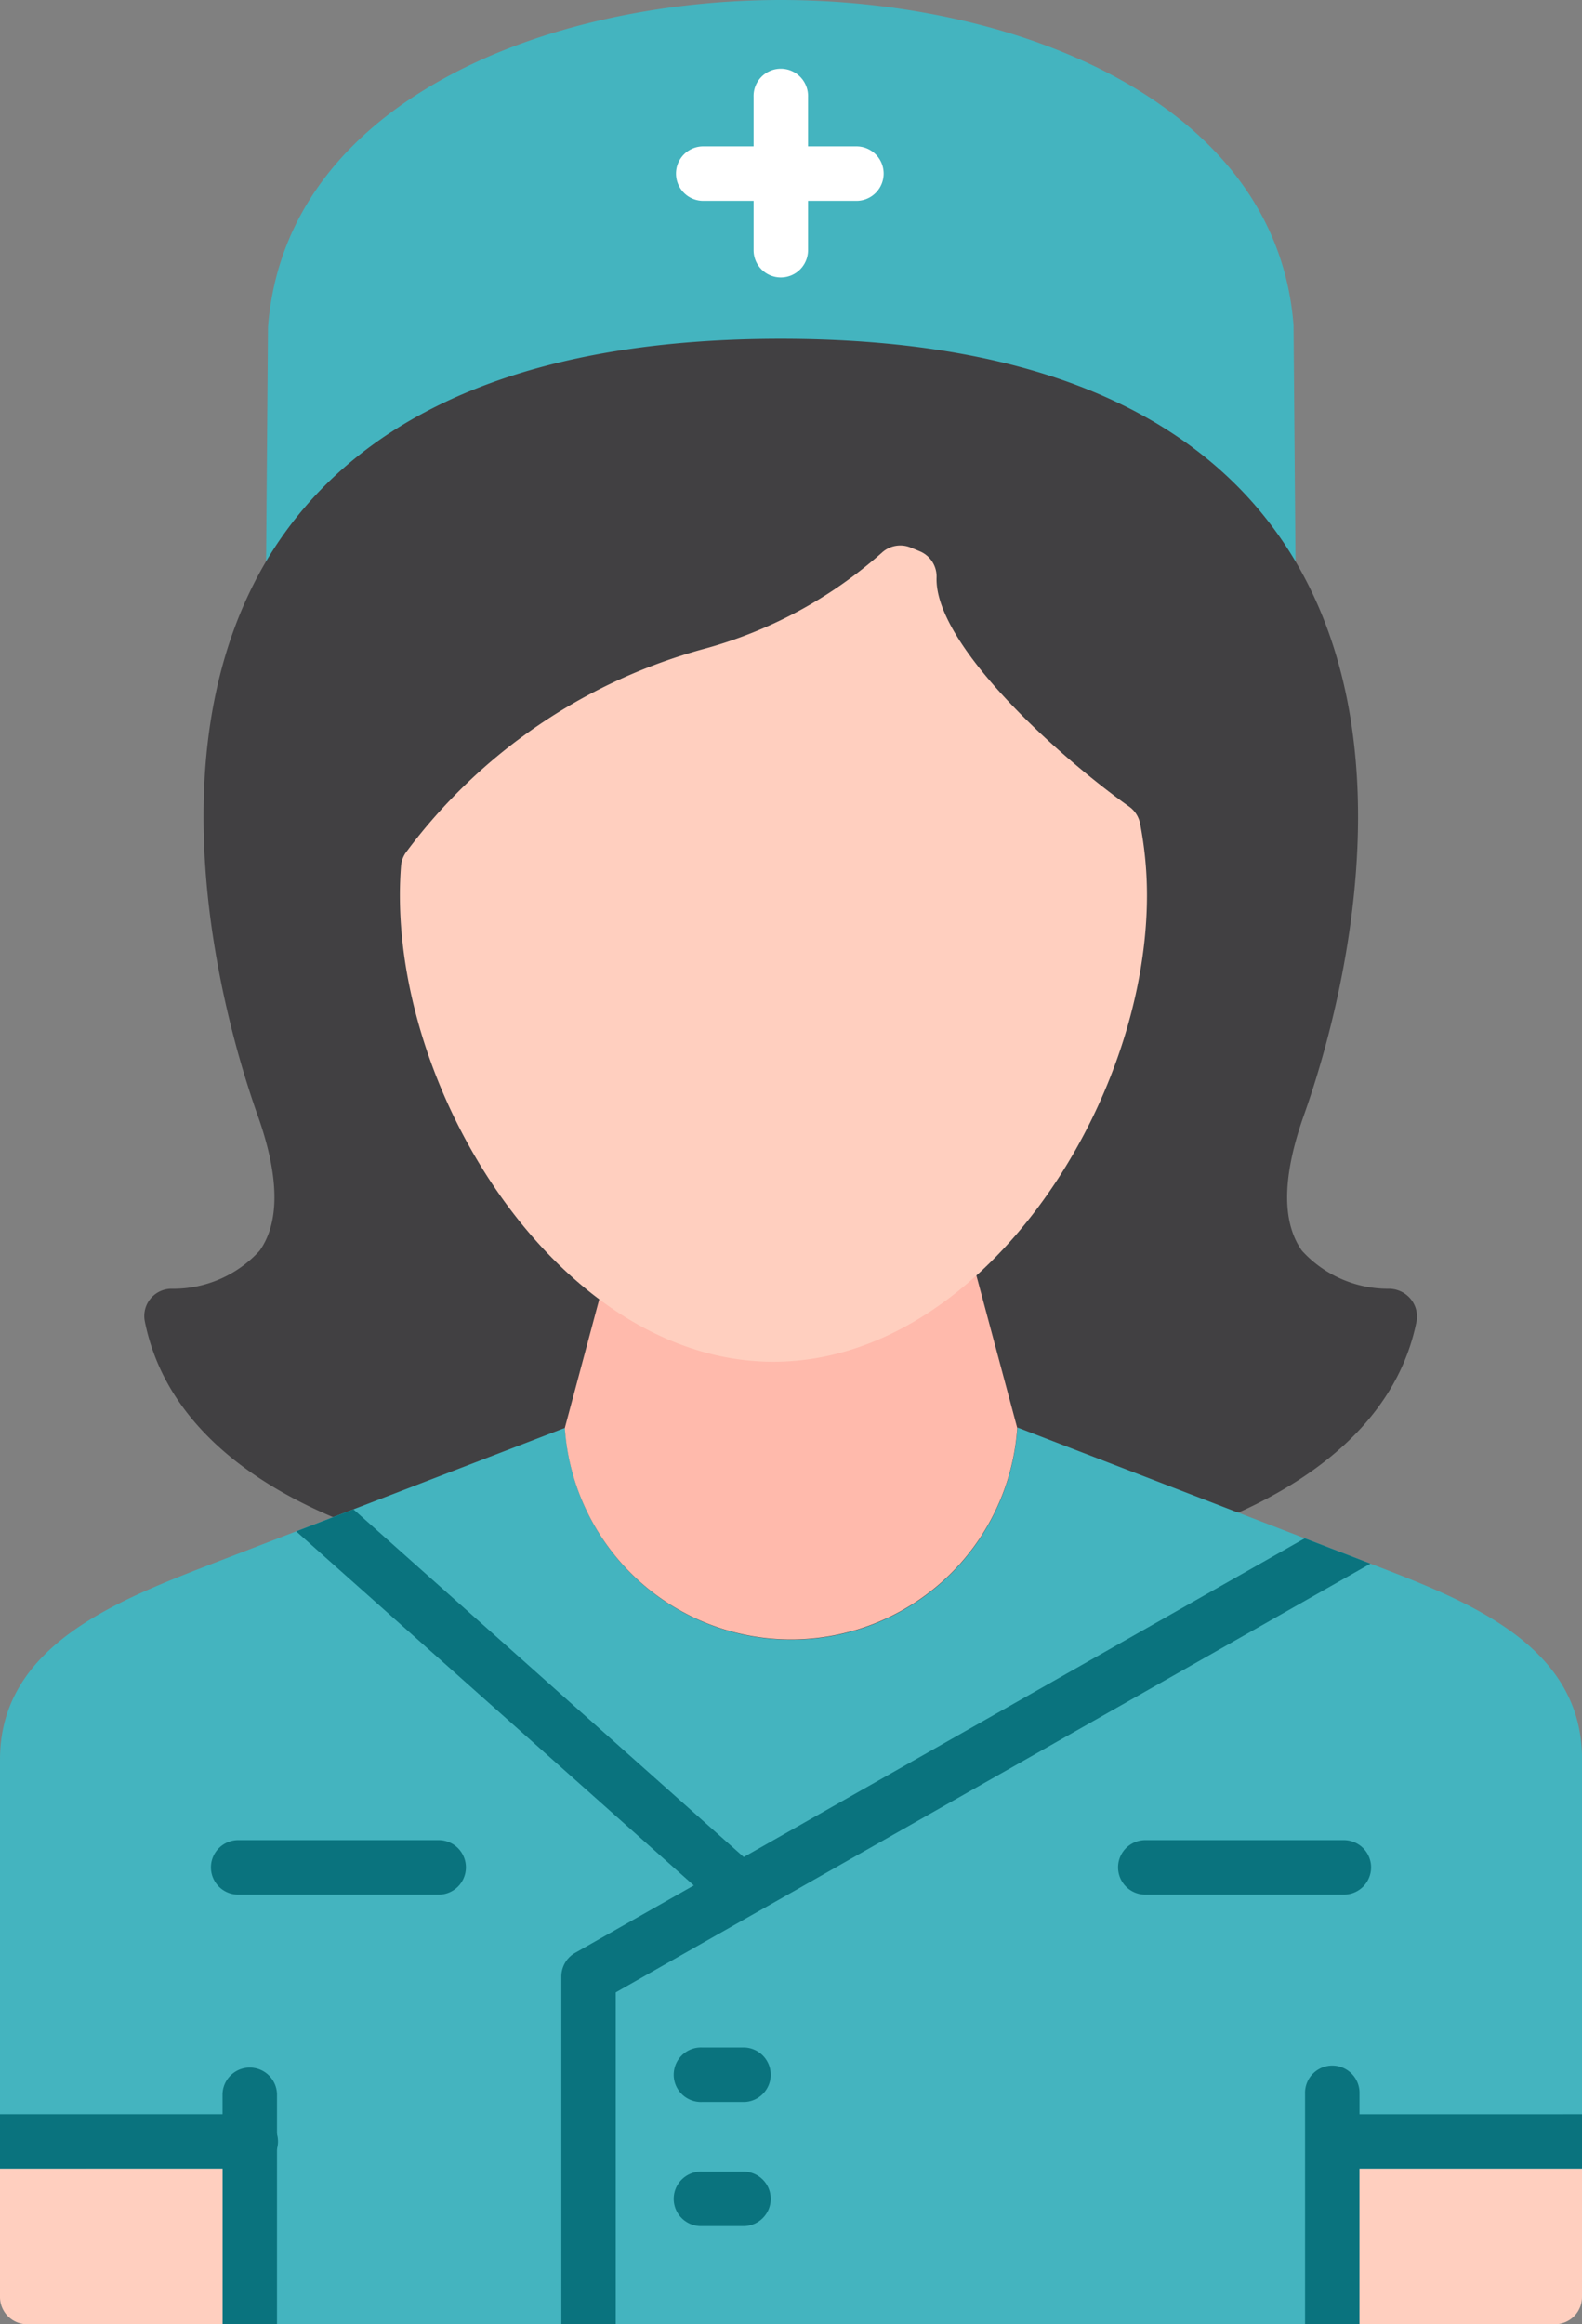 <svg xmlns="http://www.w3.org/2000/svg" width="44.198" height="64.909" viewBox="0 0 44.198 64.909">
  <rect x="0" y="0" width="44.198" height="64.909" fill="#808080" stroke="none"/>
  <g id="Group_66707" data-name="Group 66707" transform="translate(-252.401 -667.517)">
    <g id="Layer_x0020_1" transform="translate(252.129 667.517)">
      <g id="_506193944" transform="translate(0.272 0)">
        <path id="_506195984" d="M28.472,16.659a.761.761,0,0,1-.647-.36c-2.184-3.527-6.549-5.316-12.975-5.316S4.059,12.771,1.875,16.3a.761.761,0,0,1-1.407-.407L.523,9.136C1.006,2.843,8.288,0,14.85,0S28.7,2.842,29.175,9.084l.057,6.808a.761.761,0,0,1-.55.737.744.744,0,0,1-.211.03Z" transform="translate(6.964 0)" fill="#44b4bf" fill-rule="evenodd"/>
        <path id="_506195768" d="M18.446,37.86a6.761,6.761,0,0,1-6.767-5.4L8.129,33.831a.757.757,0,0,1-.48.022c-2.384-.671-6.5-2.364-7.257-6.165a.761.761,0,0,1,.765-.91A3.255,3.255,0,0,0,3.6,25.714c.568-.8.55-2.074-.053-3.771-.843-2.372-3.285-10.55.7-16.2C6.822,2.1,11.5.249,18.16.249S29.5,2.1,32.071,5.742c3.987,5.65,1.546,13.829.7,16.2-.6,1.7-.621,2.966-.053,3.771a3.251,3.251,0,0,0,2.433,1.065.792.792,0,0,1,.6.278.768.768,0,0,1,.171.631c-.733,3.666-4.638,5.371-6.9,6.061a.767.767,0,0,1-.5-.018l-3.319-1.279a6.754,6.754,0,0,1-6.766,5.408Z" transform="translate(3.654 9.212)" fill="#414042" fill-rule="evenodd"/>
        <g id="Group_48920" data-name="Group 48920" transform="translate(18.915 1.947)">
          <path id="_506196416" d="M5.809,1.629H1.53a.761.761,0,1,1,0-1.521H5.809a.761.761,0,0,1,0,1.521Z" transform="translate(-0.77 2.033)" fill="#fff" fill-rule="evenodd"/>
          <path id="_506195720" d="M1.586,5.852a.761.761,0,0,1-.761-.761V.812a.761.761,0,1,1,1.521,0v4.28A.761.761,0,0,1,1.586,5.852Z" transform="translate(1.314 -0.051)" fill="#fff" fill-rule="evenodd"/>
        </g>
        <path id="_506196392" d="M38.255,26.092H6.489V21.749H.272V10.318C.272,7.165,3.491,5.91,6.077,4.9L16,1.08l.056-.019a6.333,6.333,0,0,0,12.639-.012l.055.019L38.689,4.9c2.576.994,5.782,2.23,5.782,5.4V21.749H38.255v4.344Z" transform="translate(-0.272 38.816)" fill="#44b4bf" fill-rule="evenodd"/>
        <g id="Group_48923" data-name="Group 48923" transform="translate(0 42.15)">
          <g id="Group_48921" data-name="Group 48921" transform="translate(0 15.561)">
            <path id="_506195264" d="M1.957,8.714H.436V2.278a.761.761,0,0,1,1.521,0Z" transform="translate(5.781 -1.517)" fill="#0a737e" fill-rule="evenodd"/>
            <path id="_506195024" d="M.272,3.074V1.552H7.25a.761.761,0,1,1,0,1.521Z" transform="translate(-0.272 -0.221)" fill="#0a737e" fill-rule="evenodd"/>
            <path id="_506195000" d="M2.752,8.714H1.231V2.278a.761.761,0,1,1,1.521,0Z" transform="translate(35.23 -1.517)" fill="#0a737e" fill-rule="evenodd"/>
            <path id="_506195552" d="M8.968,1.552V3.074H1.991a.761.761,0,0,1,0-1.521Z" transform="translate(35.23 -0.221)" fill="#0a737e" fill-rule="evenodd"/>
          </g>
          <g id="Group_48922" data-name="Group 48922" transform="translate(8.275)">
            <path id="_506195648" d="M2.205,23.079H.685V13.368a.76.76,0,0,1,.384-.661L21.455,1.13l1.835.707L2.205,13.81v9.269Z" transform="translate(6.723 -0.321)" fill="#0a737e" fill-rule="evenodd"/>
            <path id="_506194784" d="M.49,1.723l1.6-.615L13.006,10.83A.76.76,0,1,1,12,11.968L.49,1.723Z" transform="translate(-0.49 -1.108)" fill="#0a737e" fill-rule="evenodd"/>
          </g>
          <path id="_506194472" d="M2.717,3.025H1.529a.761.761,0,1,1,0-1.521H2.717a.761.761,0,0,1,0,1.521Z" transform="translate(18.082 13.525)" fill="#0a737e" fill-rule="evenodd"/>
          <path id="_506194208" d="M2.717,3.116H1.529a.761.761,0,1,1,0-1.521H2.717a.761.761,0,0,1,0,1.521Z" transform="translate(18.082 16.9)" fill="#0a737e" fill-rule="evenodd"/>
          <path id="_506194256" d="M6.735,2.872H1.189a.761.761,0,1,1,0-1.521H6.735a.761.761,0,1,1,0,1.521Z" transform="translate(5.493 7.887)" fill="#0a737e" fill-rule="evenodd"/>
          <path id="_506194520" d="M7.4,2.872H1.853a.761.761,0,0,1,0-1.521H7.4a.761.761,0,1,1,0,1.521Z" transform="translate(30.117 7.887)" fill="#0a737e" fill-rule="evenodd"/>
        </g>
        <path id="_506194640" d="M6.489,1.592H.272V5.175a.761.761,0,0,0,.761.761H6.489V1.592Z" transform="translate(-0.272 58.972)" fill="#ffcfbf" fill-rule="evenodd"/>
        <path id="_506194232" d="M1.271,1.592V5.936H6.726a.76.76,0,0,0,.76-.761V1.592H1.271Z" transform="translate(36.712 58.972)" fill="#ffcfbf" fill-rule="evenodd"/>
        <path id="_506194568" d="M13.326,5.415,12.124.931C10.493,2.4,8.583,2.405,6.489,2.405c-1.759,0-3.333.293-4.784-.791L.687,5.417a6.334,6.334,0,0,0,12.639,0,0,0,0,0,1,0,0Z" transform="translate(15.093 34.46)" fill="#ffbaac" fill-rule="evenodd"/>
        <path id="_506193968" d="M11,23.195C5.22,23.195.566,16.067.566,10.166q0-.412.032-.815a.758.758,0,0,1,.163-.414A15.427,15.427,0,0,1,9.014,3.3,12.362,12.362,0,0,0,14.027.605a.76.76,0,0,1,.8-.152c.09.035.18.073.269.111a.761.761,0,0,1,.464.727c-.063,1.825,3.267,4.894,5.38,6.4a.762.762,0,0,1,.306.475,10.53,10.53,0,0,1,.192,2c0,5.9-4.656,13.029-10.436,13.029Z" transform="translate(10.606 14.834)" fill="#ffcfbf" fill-rule="evenodd"/>
      </g>
    </g>
  </g>
</svg>

